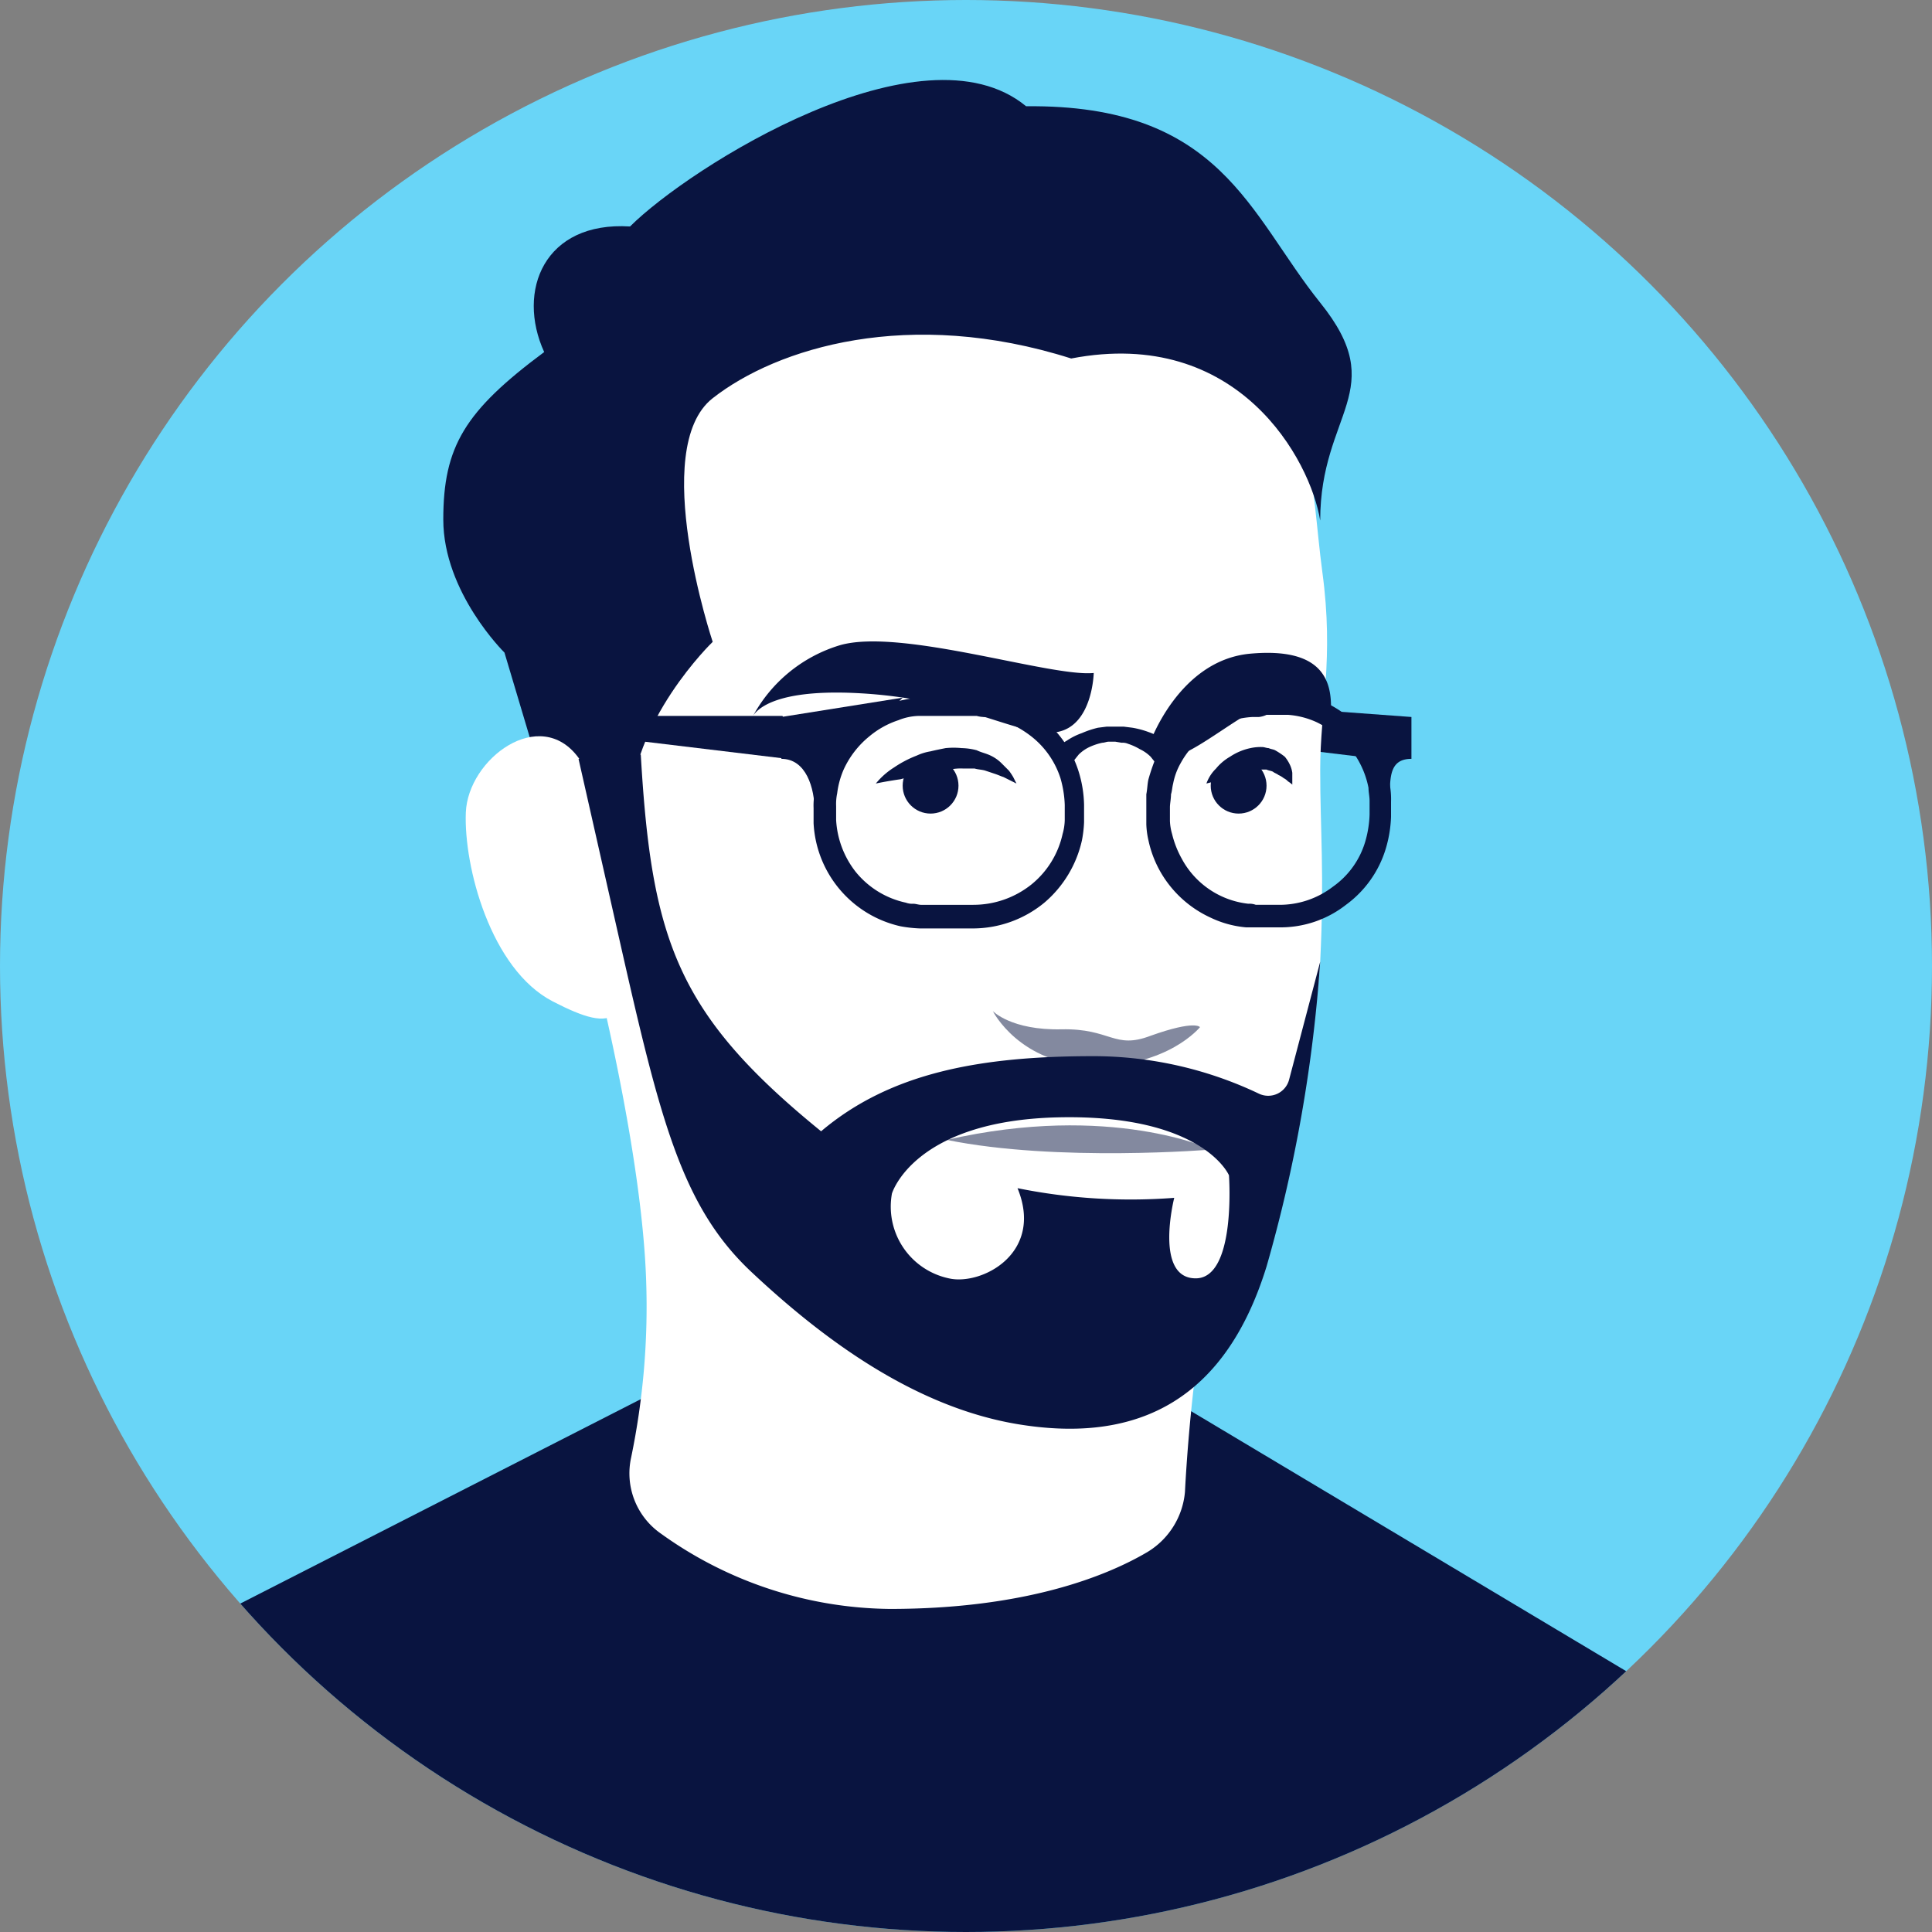 <svg xmlns="http://www.w3.org/2000/svg" xmlns:xlink="http://www.w3.org/1999/xlink" viewBox="6291 1518 180 180"><rect x="6291" y="1518" width="180" height="180" fill="#808080" stroke="none"/><defs><style>.a{fill:#69d5f7;}.b{clip-path:url(#a);}.c{clip-path:url(#b);}.d,.e{fill:#091440;}.d{opacity:0.5;}.f{fill:#fff;}</style><clipPath id="a"><circle cx="90" cy="90" r="90"/></clipPath><clipPath id="b"><path d="M56.9,86.2s4.2,16.3,4.5,27.8a68.739,68.739,0,0,1-1.3,15.7,6.667,6.667,0,0,0,2.7,6.8,35.668,35.668,0,0,0,20.3,6.6c11.9,0,19.2-2.9,22.9-5a6.555,6.555,0,0,0,3.3-5.3c.3-5.6,1.3-17.6,3.8-24.5,3.4-9.2-54.3-26.6-54.3-26.6Z"/></clipPath></defs><g transform="translate(5614 856)"><g transform="translate(677 662)"><circle class="a" cx="90" cy="90" r="90"/><g class="b"><g class="c"><path class="d" d="M122.4,102.1a1.893,1.893,0,0,1-2.6,1.2,34.564,34.564,0,0,0-14.7-3.3c-10,0-18,1.4-24.2,6.7-12.7-10.4-15-17-15.9-33.4l-5.6.3,3.7,16c3.7,16,5.5,23.7,11.7,29.6,6.2,5.8,14.3,12,23.7,13.5s18-1,22-14a126.773,126.773,0,0,0,4.7-27Zm-8.3,17.7c-3.7,0-1.9-7.2-1.9-7.2a50.5,50.5,0,0,1-13.9-.8c2.4,5.8-3.2,8.7-6.1,8a6.562,6.562,0,0,1-5.1-7.5s1.9-6.5,14.8-6.8c12.8-.3,15.1,5.2,15.1,5.2S117.8,119.8,114.1,119.8Z"/></g></g><g class="b"><path class="e" d="M165.4,213.7H3.6l-1-54.2L60.4,130h48.1l56.9,34Z"/><path class="f" d="M55.4,90.1s4.4,17.1,4.8,29.2a69.3,69.3,0,0,1-1.4,16.5,6.842,6.842,0,0,0,2.8,7.1,37.1,37.1,0,0,0,21.3,7c12.5,0,20.1-3,24-5.3a7.287,7.287,0,0,0,3.5-5.6c.3-5.9,1.4-18.5,4-25.8,3.5-9.7-57.1-27.9-57.1-27.9Z"/><path class="e" d="M111,68.6l19,2.3-2.1-4.2H111Z"/><path class="f" d="M118,111.7s4.6-13.9,5-22.1,0-12.2,0-17.9c0-5.6,1.3-10.3.2-18.4-1.1-8.2-.6-16.3-8.6-23.2S81.2,16.7,66.5,27.6,52.8,78.1,63.8,98.3,95,130.8,106,125.9C116.9,120.9,118,111.7,118,111.7Z"/><path class="e" d="M81.6,73a6.966,6.966,0,0,1,1.7-1.5,10.344,10.344,0,0,1,2.1-1.1,4.951,4.951,0,0,1,1.3-.4c.4-.1.9-.2,1.4-.3a7.519,7.519,0,0,1,1.5,0,5.9,5.9,0,0,1,1.4.2c.4.2.9.3,1.3.5a3.592,3.592,0,0,1,1,.7l.7.7a6.125,6.125,0,0,1,.4.6l.3.6-.6-.3-.6-.3c-.3-.1-.5-.2-.8-.3l-.9-.3c-.3-.1-.7-.1-1-.2H89.7a4.869,4.869,0,0,0-1.2.1,20.022,20.022,0,0,0-2.4.4c-.8.2-1.5.3-2.2.5C82.5,72.8,81.6,73,81.6,73Z"/><circle class="e" cx="2.6" cy="2.6" r="2.6" transform="translate(84.1 70.6)"/><path class="e" d="M112.4,73a3.614,3.614,0,0,1,.9-1.4,4.735,4.735,0,0,1,1.3-1.1,5.45,5.45,0,0,1,1.9-.8,4.485,4.485,0,0,1,1.1-.1c.2,0,.4.1.6.1.2.1.4.1.6.2a7.018,7.018,0,0,1,.9.6,3.508,3.508,0,0,1,.5.8,2.544,2.544,0,0,1,.2.7v1.1a2.959,2.959,0,0,0-.4-.3,1.381,1.381,0,0,0-.4-.3,2.186,2.186,0,0,0-.5-.3c-.1-.1-.4-.2-.5-.3-.2-.1-.4-.1-.6-.2h-.6a1.952,1.952,0,0,0-.7.1c-.5.1-1,.3-1.5.4-.5.2-1,.3-1.4.5A12.083,12.083,0,0,0,112.4,73Z"/><circle class="e" cx="2.6" cy="2.6" r="2.6" transform="translate(112.8 70.6)"/><path class="e" d="M101.9,62.7s-.1,4.9-3.4,5.5-8.2-3-18.2-3.6S70,67.2,70,67a13.717,13.717,0,0,1,8.3-6.9C84,58.5,97.9,63.1,101.9,62.7Z"/><path class="e" d="M107.1,69.3s2.7-7.8,9.4-8.4,7.6,2.5,7.5,5.3a5.326,5.326,0,0,1-.5,2.1s.3-4.5-4.2-3.2C114.8,66.3,108.3,73.6,107.1,69.3Z"/><path class="d" d="M92.5,94.2s1.7,1.8,6.4,1.7c4.6-.1,4.9,1.9,8.3.6,4.2-1.5,4.6-.8,4.6-.8s-3,3.7-9.9,3.6S92.5,94.2,92.5,94.2Z"/><path class="d" d="M112.9,107.1s-14.4,1.2-24.7-.9C103.5,102.7,112.9,107.1,112.9,107.1Z"/><path class="e" d="M58.7,75.7c0-8.5,7.7-15.9,7.7-15.9s-6-18,0-22.7,18.3-8.5,33.4-3.7c15.6-3,22.3,9.5,23.2,15.1,0-10.1,6.6-12.1,0-20.3S113.8,9.7,95.6,9.9c-9.7-8-31.4,5.7-36.9,11.2-8-.5-10.6,6-8,11.7-7.4,5.5-9.4,8.8-9.4,15.6S47,60.8,47,60.8l3.7,12.4Z"/><path class="e" d="M86.3,64.7h4.6a2.769,2.769,0,0,1,.9.1c.4.1.7.1,1.1.2a11.08,11.08,0,0,1,4.4,2.1,10.2,10.2,0,0,1,3.2,4.8A11.151,11.151,0,0,1,101,75v1.6a11.135,11.135,0,0,1-.2,1.7,10.649,10.649,0,0,1-3.5,5.8,10.484,10.484,0,0,1-6.6,2.4h-5a12.367,12.367,0,0,1-1.8-.2,10.388,10.388,0,0,1-8.1-9.6V75.3a6.15,6.15,0,0,1,.1-1.4,7.732,7.732,0,0,1,.8-2.7,9.272,9.272,0,0,1,3-3.9A9.872,9.872,0,0,1,83,65.5a17.255,17.255,0,0,1,2.4-.5A2.322,2.322,0,0,1,86.3,64.7Zm0,2h-.7a5.365,5.365,0,0,0-1.9.4A8.206,8.206,0,0,0,81,68.6a8.563,8.563,0,0,0-2.4,3.1,7.945,7.945,0,0,0-.6,2.2,4.869,4.869,0,0,0-.1,1.2v1.3a8.6,8.6,0,0,0,1.8,4.8,8.233,8.233,0,0,0,4.7,2.9,1.7,1.7,0,0,0,.7.1c.2,0,.5.1.7.1h4.9a8.659,8.659,0,0,0,5.4-1.9A8.359,8.359,0,0,0,99,77.7a5.067,5.067,0,0,0,.2-1.3V75a10.054,10.054,0,0,0-.4-2.5,8.091,8.091,0,0,0-2.6-3.8,9.751,9.751,0,0,0-3.5-1.8,2.2,2.2,0,0,0-.8-.1,2.769,2.769,0,0,1-.9-.1H86.3Z"/><path class="e" d="M117.3,64.6h2.8a13.891,13.891,0,0,1,3.5.9,11.371,11.371,0,0,1,3.6,2.8,11.145,11.145,0,0,1,2.3,4.9,7.568,7.568,0,0,1,.1,1.5v1.4a11.728,11.728,0,0,1-.5,3,10.07,10.07,0,0,1-3.7,5.2,9.888,9.888,0,0,1-6.2,2.1h-3.1a9.538,9.538,0,0,1-3.3-.9,10.351,10.351,0,0,1-4.7-4.3,10.208,10.208,0,0,1-1.1-2.9,7.719,7.719,0,0,1-.2-1.5V74c.1-.5.1-1,.2-1.4a18.409,18.409,0,0,1,.9-2.5,10.464,10.464,0,0,1,3-3.5,10.631,10.631,0,0,1,3.2-1.6,7.882,7.882,0,0,1,2.3-.4Zm0,2.2h-.6a8.205,8.205,0,0,0-1.8.3,7.512,7.512,0,0,0-2.5,1.3,8.006,8.006,0,0,0-2.4,2.7,6.191,6.191,0,0,0-.7,1.9c-.1.4-.1.7-.2,1,0,.4-.1.9-.1,1.2v1.3a5.019,5.019,0,0,0,.2,1.2,9.172,9.172,0,0,0,.9,2.3,8.037,8.037,0,0,0,6.2,4.2,1.7,1.7,0,0,1,.7.1h2.2a8.164,8.164,0,0,0,5-1.7,7.856,7.856,0,0,0,3-4.2,10.054,10.054,0,0,0,.4-2.5V74.6c0-.4-.1-.8-.1-1.2a8.406,8.406,0,0,0-1.9-3.9,9.693,9.693,0,0,0-2.9-2.2,7.711,7.711,0,0,0-2.7-.7h-2A2.255,2.255,0,0,1,117.3,66.8Z"/><path class="e" d="M76.9,75.6h-1c0-2.2-.8-4.9-3.1-4.9h0V66.8L84.1,65l-1.7,1.7c-2.1.6-4.2,3.4-5.5,6.3Z"/><path class="e" d="M128.5,75.6l1-.7c0-2.2-.2-4.2,2-4.2h0V66.8L120.6,66l2.4.8a10.2,10.2,0,0,1,5.5,6.3Z"/><path class="e" d="M109.7,69.9c-3.6,3-1,.8-1.8,1.5h0v-.1l-.1-.1-.2-.2-.4-.5a3.591,3.591,0,0,0-1-.7,5.359,5.359,0,0,0-1.1-.5,1.268,1.268,0,0,0-.6-.1l-.6-.1h-.6c-.2,0-.4.1-.6.1a5.637,5.637,0,0,0-1.2.4,3.592,3.592,0,0,0-1,.7l-.4.5a1.756,1.756,0,0,1-.4.5h0L98.1,70h0a2.651,2.651,0,0,1,.6-.5,4.233,4.233,0,0,1,.7-.5,6.109,6.109,0,0,1,1.4-.7,8.8,8.8,0,0,1,1.5-.5l.8-.1h1.6l.8.1a8.33,8.33,0,0,1,1.5.4,6.11,6.11,0,0,1,1.4.7c.2.2.5.3.7.5l.3.3.2.1.1.1h0c-.8.7,1.8-1.5-1.8,1.5Z"/><path class="f" d="M53.9,70.6c-3.6-4.9-10.3.1-10.5,5.1s2.3,14.6,8.1,17.6,7.9,2.5,6-7.8S56.5,74.2,53.9,70.6Z"/><path class="e" d="M120.1,100.6a2.013,2.013,0,0,1-2.8,1.3,35.894,35.894,0,0,0-15.4-3.5c-10.5,0-18.9,1.5-25.4,7C63.1,94.5,60.7,87.6,59.7,70.3l-5.8.4,3.8,16.8c3.8,16.8,5.8,24.9,12.3,31s15.1,12.6,24.9,14.2,18.9-1.1,23.1-14.7a136.31,136.31,0,0,0,5-28.4Zm-8.7,18.5c-3.9,0-2-7.5-2-7.5a53.2,53.2,0,0,1-14.6-.9c2.5,6.1-3.4,9.1-6.4,8.4a6.83,6.83,0,0,1-5.3-7.9s2-6.8,15.5-7.1,15.9,5.4,15.9,5.4S115.2,119.1,111.4,119.1Z"/><path class="e" d="M55.9,68.6,75,70.9l-2.1-4.2h-17Z"/></g></g></g></svg>